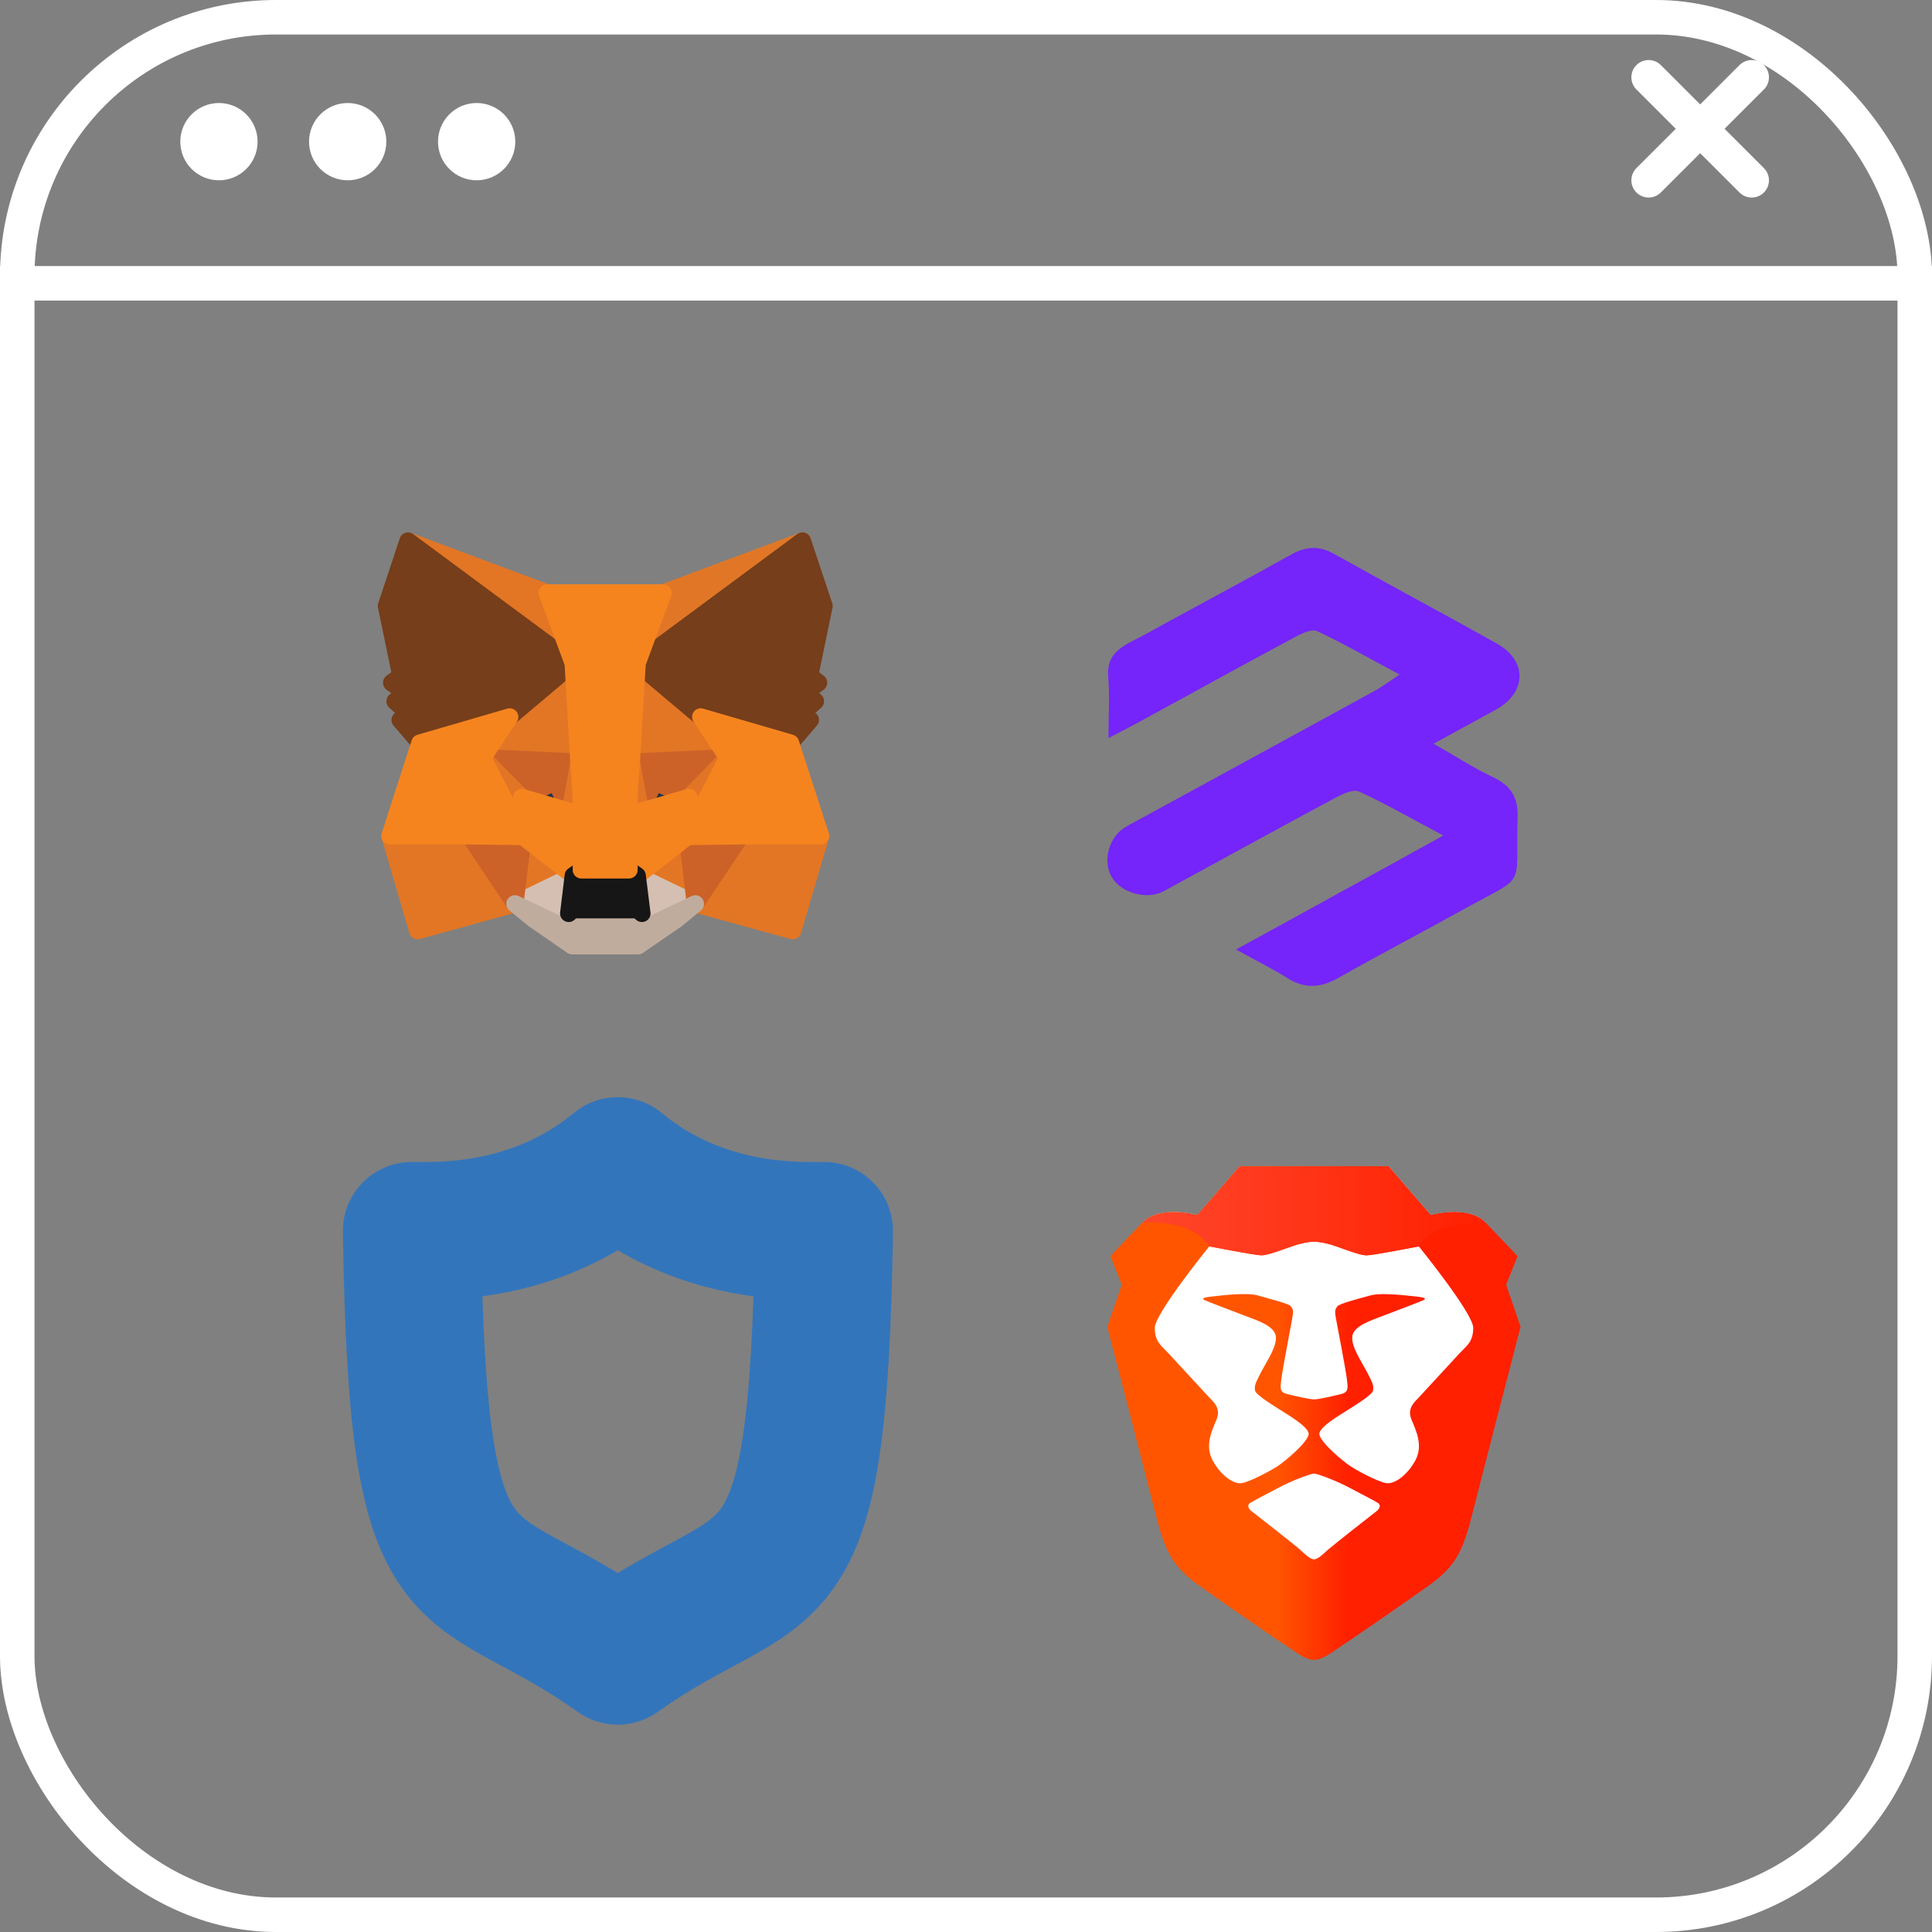 <svg width="28" height="28" viewBox="0 0 28 28" fill="none" xmlns="http://www.w3.org/2000/svg">
<rect x="0" y="0" width="28" height="28" fill="#808080" stroke="none"/>
<path d="M23.893 1.12L25.387 2.613M23.893 2.613L25.387 1.12" stroke="white" stroke-width="0.5" stroke-linecap="round"/>
<rect x="0.25" y="0.25" width="27.5" height="27.5" rx="3.75" stroke="white" stroke-width="0.5"/>
<path d="M11.629 7.84L9.151 9.674L9.612 8.593L11.629 7.84Z" fill="#E17726" stroke="#E17726" stroke-width="0.25" stroke-linecap="round" stroke-linejoin="round"/>
<path d="M5.913 7.84L8.369 9.691L7.93 8.593L5.913 7.84Z" fill="#E27625" stroke="#E27625" stroke-width="0.25" stroke-linecap="round" stroke-linejoin="round"/>
<path d="M10.736 12.092L10.077 13.099L11.489 13.488L11.893 12.114L10.736 12.092Z" fill="#E27625" stroke="#E27625" stroke-width="0.25" stroke-linecap="round" stroke-linejoin="round"/>
<path d="M5.651 12.114L6.053 13.488L7.463 13.099L6.806 12.092L5.651 12.114Z" fill="#E27625" stroke="#E27625" stroke-width="0.25" stroke-linecap="round" stroke-linejoin="round"/>
<path d="M7.386 10.39L6.994 10.982L8.391 11.046L8.345 9.542L7.386 10.39Z" fill="#E27625" stroke="#E27625" stroke-width="0.25" stroke-linecap="round" stroke-linejoin="round"/>
<path d="M10.156 10.39L9.183 9.525L9.151 11.046L10.548 10.982L10.156 10.39Z" fill="#E27625" stroke="#E27625" stroke-width="0.25" stroke-linecap="round" stroke-linejoin="round"/>
<path d="M7.463 13.098L8.308 12.69L7.581 12.123L7.463 13.098Z" fill="#E27625" stroke="#E27625" stroke-width="0.25" stroke-linecap="round" stroke-linejoin="round"/>
<path d="M9.234 12.69L10.078 13.098L9.962 12.123L9.234 12.69Z" fill="#E27625" stroke="#E27625" stroke-width="0.25" stroke-linecap="round" stroke-linejoin="round"/>
<path d="M10.078 13.099L9.234 12.69L9.303 13.238L9.296 13.47L10.078 13.099Z" fill="#D5BFB2" stroke="#D5BFB2" stroke-width="0.25" stroke-linecap="round" stroke-linejoin="round"/>
<path d="M7.463 13.099L8.247 13.47L8.242 13.238L8.308 12.69L7.463 13.099Z" fill="#D5BFB2" stroke="#D5BFB2" stroke-width="0.25" stroke-linecap="round" stroke-linejoin="round"/>
<path d="M8.262 11.762L7.561 11.556L8.056 11.329L8.262 11.762Z" fill="#233447" stroke="#233447" stroke-width="0.25" stroke-linecap="round" stroke-linejoin="round"/>
<path d="M9.281 11.762L9.487 11.329L9.985 11.556L9.281 11.762Z" fill="#233447" stroke="#233447" stroke-width="0.25" stroke-linecap="round" stroke-linejoin="round"/>
<path d="M7.462 13.099L7.584 12.092L6.805 12.114L7.462 13.099Z" fill="#CC6228" stroke="#CC6228" stroke-width="0.25" stroke-linecap="round" stroke-linejoin="round"/>
<path d="M9.958 12.092L10.078 13.099L10.737 12.114L9.958 12.092Z" fill="#CC6228" stroke="#CC6228" stroke-width="0.25" stroke-linecap="round" stroke-linejoin="round"/>
<path d="M10.548 10.981L9.151 11.045L9.281 11.761L9.487 11.329L9.985 11.556L10.548 10.981Z" fill="#CC6228" stroke="#CC6228" stroke-width="0.25" stroke-linecap="round" stroke-linejoin="round"/>
<path d="M7.56 11.556L8.055 11.329L8.261 11.761L8.391 11.045L6.994 10.981L7.56 11.556Z" fill="#CC6228" stroke="#CC6228" stroke-width="0.25" stroke-linecap="round" stroke-linejoin="round"/>
<path d="M6.994 10.981L7.58 12.123L7.56 11.556L6.994 10.981Z" fill="#E27525" stroke="#E27525" stroke-width="0.25" stroke-linecap="round" stroke-linejoin="round"/>
<path d="M9.984 11.556L9.962 12.123L10.548 10.981L9.984 11.556Z" fill="#E27525" stroke="#E27525" stroke-width="0.25" stroke-linecap="round" stroke-linejoin="round"/>
<path d="M8.392 11.044L8.262 11.761L8.426 12.607L8.463 11.492L8.392 11.044Z" fill="#E27525" stroke="#E27525" stroke-width="0.25" stroke-linecap="round" stroke-linejoin="round"/>
<path d="M9.152 11.044L9.083 11.489L9.117 12.607L9.282 11.761L9.152 11.044Z" fill="#E27525" stroke="#E27525" stroke-width="0.25" stroke-linecap="round" stroke-linejoin="round"/>
<path d="M9.281 11.761L9.117 12.607L9.235 12.691L9.963 12.123L9.985 11.556L9.281 11.761Z" fill="#F5841F" stroke="#F5841F" stroke-width="0.25" stroke-linecap="round" stroke-linejoin="round"/>
<path d="M7.561 11.556L7.58 12.123L8.308 12.691L8.426 12.607L8.262 11.761L7.561 11.556Z" fill="#F5841F" stroke="#F5841F" stroke-width="0.25" stroke-linecap="round" stroke-linejoin="round"/>
<path d="M9.296 13.47L9.304 13.238L9.24 13.184H8.304L8.242 13.238L8.247 13.47L7.463 13.099L7.737 13.323L8.294 13.707H9.247L9.806 13.323L10.078 13.099L9.296 13.47Z" fill="#C0AC9D" stroke="#C0AC9D" stroke-width="0.25" stroke-linecap="round" stroke-linejoin="round"/>
<path d="M9.235 12.691L9.117 12.607H8.426L8.308 12.691L8.242 13.238L8.303 13.184H9.24L9.303 13.238L9.235 12.691Z" fill="#161616" stroke="#161616" stroke-width="0.25" stroke-linecap="round" stroke-linejoin="round"/>
<path d="M11.734 9.794L11.943 8.782L11.629 7.84L9.234 9.613L10.156 10.39L11.457 10.769L11.744 10.434L11.619 10.344L11.818 10.163L11.666 10.045L11.864 9.894L11.734 9.794Z" fill="#763E1A" stroke="#763E1A" stroke-width="0.25" stroke-linecap="round" stroke-linejoin="round"/>
<path d="M5.6 8.782L5.81 9.794L5.676 9.894L5.877 10.045L5.725 10.163L5.923 10.344L5.798 10.434L6.085 10.769L7.386 10.39L8.308 9.613L5.913 7.84L5.6 8.782Z" fill="#763E1A" stroke="#763E1A" stroke-width="0.25" stroke-linecap="round" stroke-linejoin="round"/>
<path d="M11.457 10.769L10.155 10.39L10.548 10.982L9.962 12.123L10.736 12.114H11.893L11.457 10.769Z" fill="#F5841F" stroke="#F5841F" stroke-width="0.25" stroke-linecap="round" stroke-linejoin="round"/>
<path d="M7.387 10.39L6.085 10.769L5.651 12.114H6.806L7.58 12.123L6.994 10.982L7.387 10.39Z" fill="#F5841F" stroke="#F5841F" stroke-width="0.25" stroke-linecap="round" stroke-linejoin="round"/>
<path d="M9.15 11.045L9.234 9.613L9.611 8.593H7.93L8.307 9.613L8.39 11.045L8.422 11.495L8.425 12.607H9.116L9.118 11.495L9.15 11.045Z" fill="#F5841F" stroke="#F5841F" stroke-width="0.25" stroke-linecap="round" stroke-linejoin="round"/>
<path d="M20.736 17.612L20.122 16.902H19.045H17.967L17.354 17.612C17.354 17.612 16.815 17.459 16.56 17.718C16.56 17.718 17.279 17.652 17.526 18.062C17.526 18.062 18.192 18.192 18.282 18.192C18.371 18.192 18.566 18.116 18.745 18.055C18.925 17.993 19.045 17.993 19.045 17.993C19.045 17.993 19.165 17.993 19.344 18.055C19.523 18.116 19.719 18.192 19.808 18.192C19.898 18.192 20.564 18.062 20.564 18.062C20.811 17.652 21.53 17.718 21.53 17.718C21.276 17.459 20.736 17.612 20.736 17.612Z" fill="white"/>
<path d="M21.828 18.619L21.993 18.206C21.993 18.206 21.783 17.978 21.529 17.718C21.275 17.458 20.735 17.611 20.735 17.611L20.121 16.902H19.044H17.965L17.351 17.611C17.351 17.611 16.812 17.459 16.557 17.718C16.302 17.977 16.093 18.206 16.093 18.206L16.258 18.619L16.048 19.229C16.048 19.229 16.664 21.607 16.736 21.898C16.879 22.47 16.976 22.691 17.381 22.981C17.786 23.27 18.518 23.773 18.639 23.85C18.759 23.926 18.909 24.056 19.043 24.056C19.177 24.056 19.327 23.926 19.446 23.85C19.567 23.773 20.299 23.27 20.704 22.981C21.109 22.691 21.206 22.47 21.349 21.898C21.421 21.607 22.037 19.229 22.037 19.229L21.828 18.619Z" fill="url(#paint0_linear_1731_78551)"/>
<path d="M19.044 21.356C19.084 21.356 19.348 21.45 19.559 21.562C19.77 21.674 19.924 21.752 19.971 21.783C20.021 21.814 19.991 21.872 19.946 21.904C19.902 21.936 19.303 22.409 19.245 22.46C19.187 22.513 19.101 22.599 19.044 22.599C18.986 22.599 18.9 22.513 18.842 22.46C18.785 22.407 18.186 21.936 18.142 21.904C18.097 21.872 18.067 21.814 18.116 21.783C18.165 21.752 18.317 21.674 18.528 21.562C18.739 21.45 19.002 21.356 19.044 21.356ZM19.046 17.994C19.066 17.994 19.18 18 19.342 18.055C19.521 18.117 19.716 18.193 19.806 18.193C19.895 18.193 20.562 18.063 20.562 18.063C20.562 18.063 21.351 19.035 21.351 19.244C21.351 19.451 21.252 19.506 21.152 19.614C21.053 19.722 20.616 20.195 20.561 20.255C20.504 20.315 20.388 20.407 20.456 20.573C20.525 20.738 20.626 20.948 20.514 21.162C20.401 21.375 20.208 21.518 20.086 21.494C19.962 21.471 19.672 21.317 19.565 21.245C19.459 21.175 19.121 20.891 19.121 20.781C19.121 20.672 19.471 20.477 19.535 20.433C19.6 20.389 19.894 20.217 19.9 20.149C19.907 20.082 19.904 20.062 19.817 19.895C19.73 19.728 19.574 19.506 19.6 19.359C19.625 19.212 19.878 19.134 20.059 19.064C20.239 18.996 20.585 18.864 20.629 18.843C20.672 18.823 20.661 18.804 20.53 18.791C20.399 18.778 20.027 18.728 19.859 18.775C19.691 18.821 19.403 18.895 19.381 18.933C19.359 18.971 19.337 18.972 19.361 19.106C19.385 19.239 19.509 19.876 19.52 19.988C19.532 20.101 19.555 20.176 19.435 20.204C19.315 20.233 19.114 20.281 19.045 20.281C18.976 20.281 18.774 20.233 18.655 20.204C18.534 20.176 18.558 20.101 18.57 19.988C18.582 19.876 18.705 19.239 18.728 19.106C18.752 18.974 18.732 18.972 18.709 18.933C18.685 18.895 18.398 18.823 18.23 18.775C18.062 18.727 17.69 18.777 17.559 18.791C17.427 18.804 17.416 18.823 17.459 18.843C17.502 18.864 17.849 18.994 18.03 19.064C18.21 19.133 18.462 19.21 18.489 19.359C18.515 19.506 18.359 19.728 18.272 19.895C18.185 20.062 18.182 20.082 18.188 20.149C18.194 20.217 18.489 20.389 18.553 20.433C18.618 20.477 18.966 20.672 18.966 20.781C18.966 20.891 18.629 21.174 18.522 21.245C18.415 21.315 18.126 21.47 18.002 21.494C17.878 21.518 17.685 21.375 17.573 21.162C17.46 20.948 17.562 20.738 17.631 20.573C17.7 20.407 17.583 20.315 17.527 20.255C17.47 20.195 17.035 19.722 16.935 19.614C16.836 19.506 16.736 19.451 16.736 19.244C16.736 19.036 17.526 18.063 17.526 18.063C17.526 18.063 18.192 18.193 18.282 18.193C18.371 18.193 18.566 18.117 18.745 18.055C18.907 18 19.022 17.994 19.041 17.994H19.046Z" fill="white"/>
<path d="M20.736 17.613L20.123 16.904H19.045H17.966L17.353 17.613C17.353 17.613 16.814 17.461 16.559 17.72C16.559 17.72 17.278 17.654 17.524 18.064C17.524 18.064 18.191 18.194 18.28 18.194C18.37 18.194 18.565 18.118 18.744 18.056C18.924 17.995 19.044 17.995 19.044 17.995C19.044 17.995 19.164 17.995 19.343 18.056C19.523 18.118 19.718 18.194 19.807 18.194C19.897 18.194 20.563 18.064 20.563 18.064C20.81 17.654 21.529 17.72 21.529 17.72C21.276 17.461 20.736 17.613 20.736 17.613Z" fill="url(#paint1_linear_1731_78551)"/>
<path d="M8.953 16.901C10.162 17.902 11.546 17.84 11.942 17.84C11.855 23.527 11.196 22.4 8.953 23.995C6.711 22.399 6.055 23.527 5.969 17.84C6.36 17.84 7.746 17.902 8.953 16.901Z" stroke="#3375BB" stroke-width="2" stroke-miterlimit="10" stroke-linecap="round" stroke-linejoin="round"/>
<path d="M20.917 12.109C20.453 11.862 20.083 11.648 19.694 11.471C19.611 11.434 19.449 11.51 19.343 11.568C18.514 12.012 17.692 12.466 16.865 12.916C16.624 13.048 16.242 12.942 16.109 12.706C15.973 12.464 16.077 12.113 16.329 11.975C17.526 11.323 18.722 10.67 19.917 10.016C20.023 9.958 20.121 9.884 20.283 9.776C19.848 9.542 19.474 9.328 19.087 9.146C19.012 9.111 18.865 9.181 18.769 9.232C18.025 9.631 17.285 10.04 16.543 10.445C16.414 10.516 16.283 10.583 16.065 10.696C16.065 10.356 16.084 10.077 16.061 9.802C16.03 9.419 16.345 9.336 16.593 9.196C17.296 8.808 18.006 8.432 18.707 8.04C18.923 7.919 19.112 7.903 19.333 8.027C20.116 8.466 20.91 8.888 21.692 9.326C22.139 9.576 22.129 10.037 21.68 10.284C21.405 10.436 21.127 10.587 20.777 10.778C21.102 10.964 21.362 11.133 21.642 11.265C21.906 11.392 22.004 11.566 21.994 11.851C21.962 12.923 22.152 12.655 21.156 13.209C20.574 13.533 19.983 13.839 19.405 14.168C19.148 14.315 18.917 14.338 18.659 14.176C18.447 14.042 18.22 13.931 17.913 13.761C18.453 13.466 18.927 13.206 19.399 12.945C19.879 12.683 20.355 12.421 20.917 12.109Z" fill="#7524F9"/>
<path d="M0 4.106L28 4.106" stroke="white" stroke-width="0.5"/>
<circle cx="3.173" cy="2.053" r="0.56" fill="white"/>
<circle cx="5.039" cy="2.053" r="0.56" fill="white"/>
<circle cx="6.908" cy="2.053" r="0.56" fill="white"/>
<defs>
<linearGradient id="paint0_linear_1731_78551" x1="16.047" y1="20.481" x2="22.035" y2="20.481" gradientUnits="userSpaceOnUse">
<stop stop-color="#FF5500"/>
<stop offset="0.41" stop-color="#FF5500"/>
<stop offset="0.582" stop-color="#FF2000"/>
<stop offset="1" stop-color="#FF2000"/>
</linearGradient>
<linearGradient id="paint1_linear_1731_78551" x1="16.669" y1="17.547" x2="21.533" y2="17.547" gradientUnits="userSpaceOnUse">
<stop stop-color="#FF452A"/>
<stop offset="1" stop-color="#FF2000"/>
</linearGradient>
</defs>
</svg>
